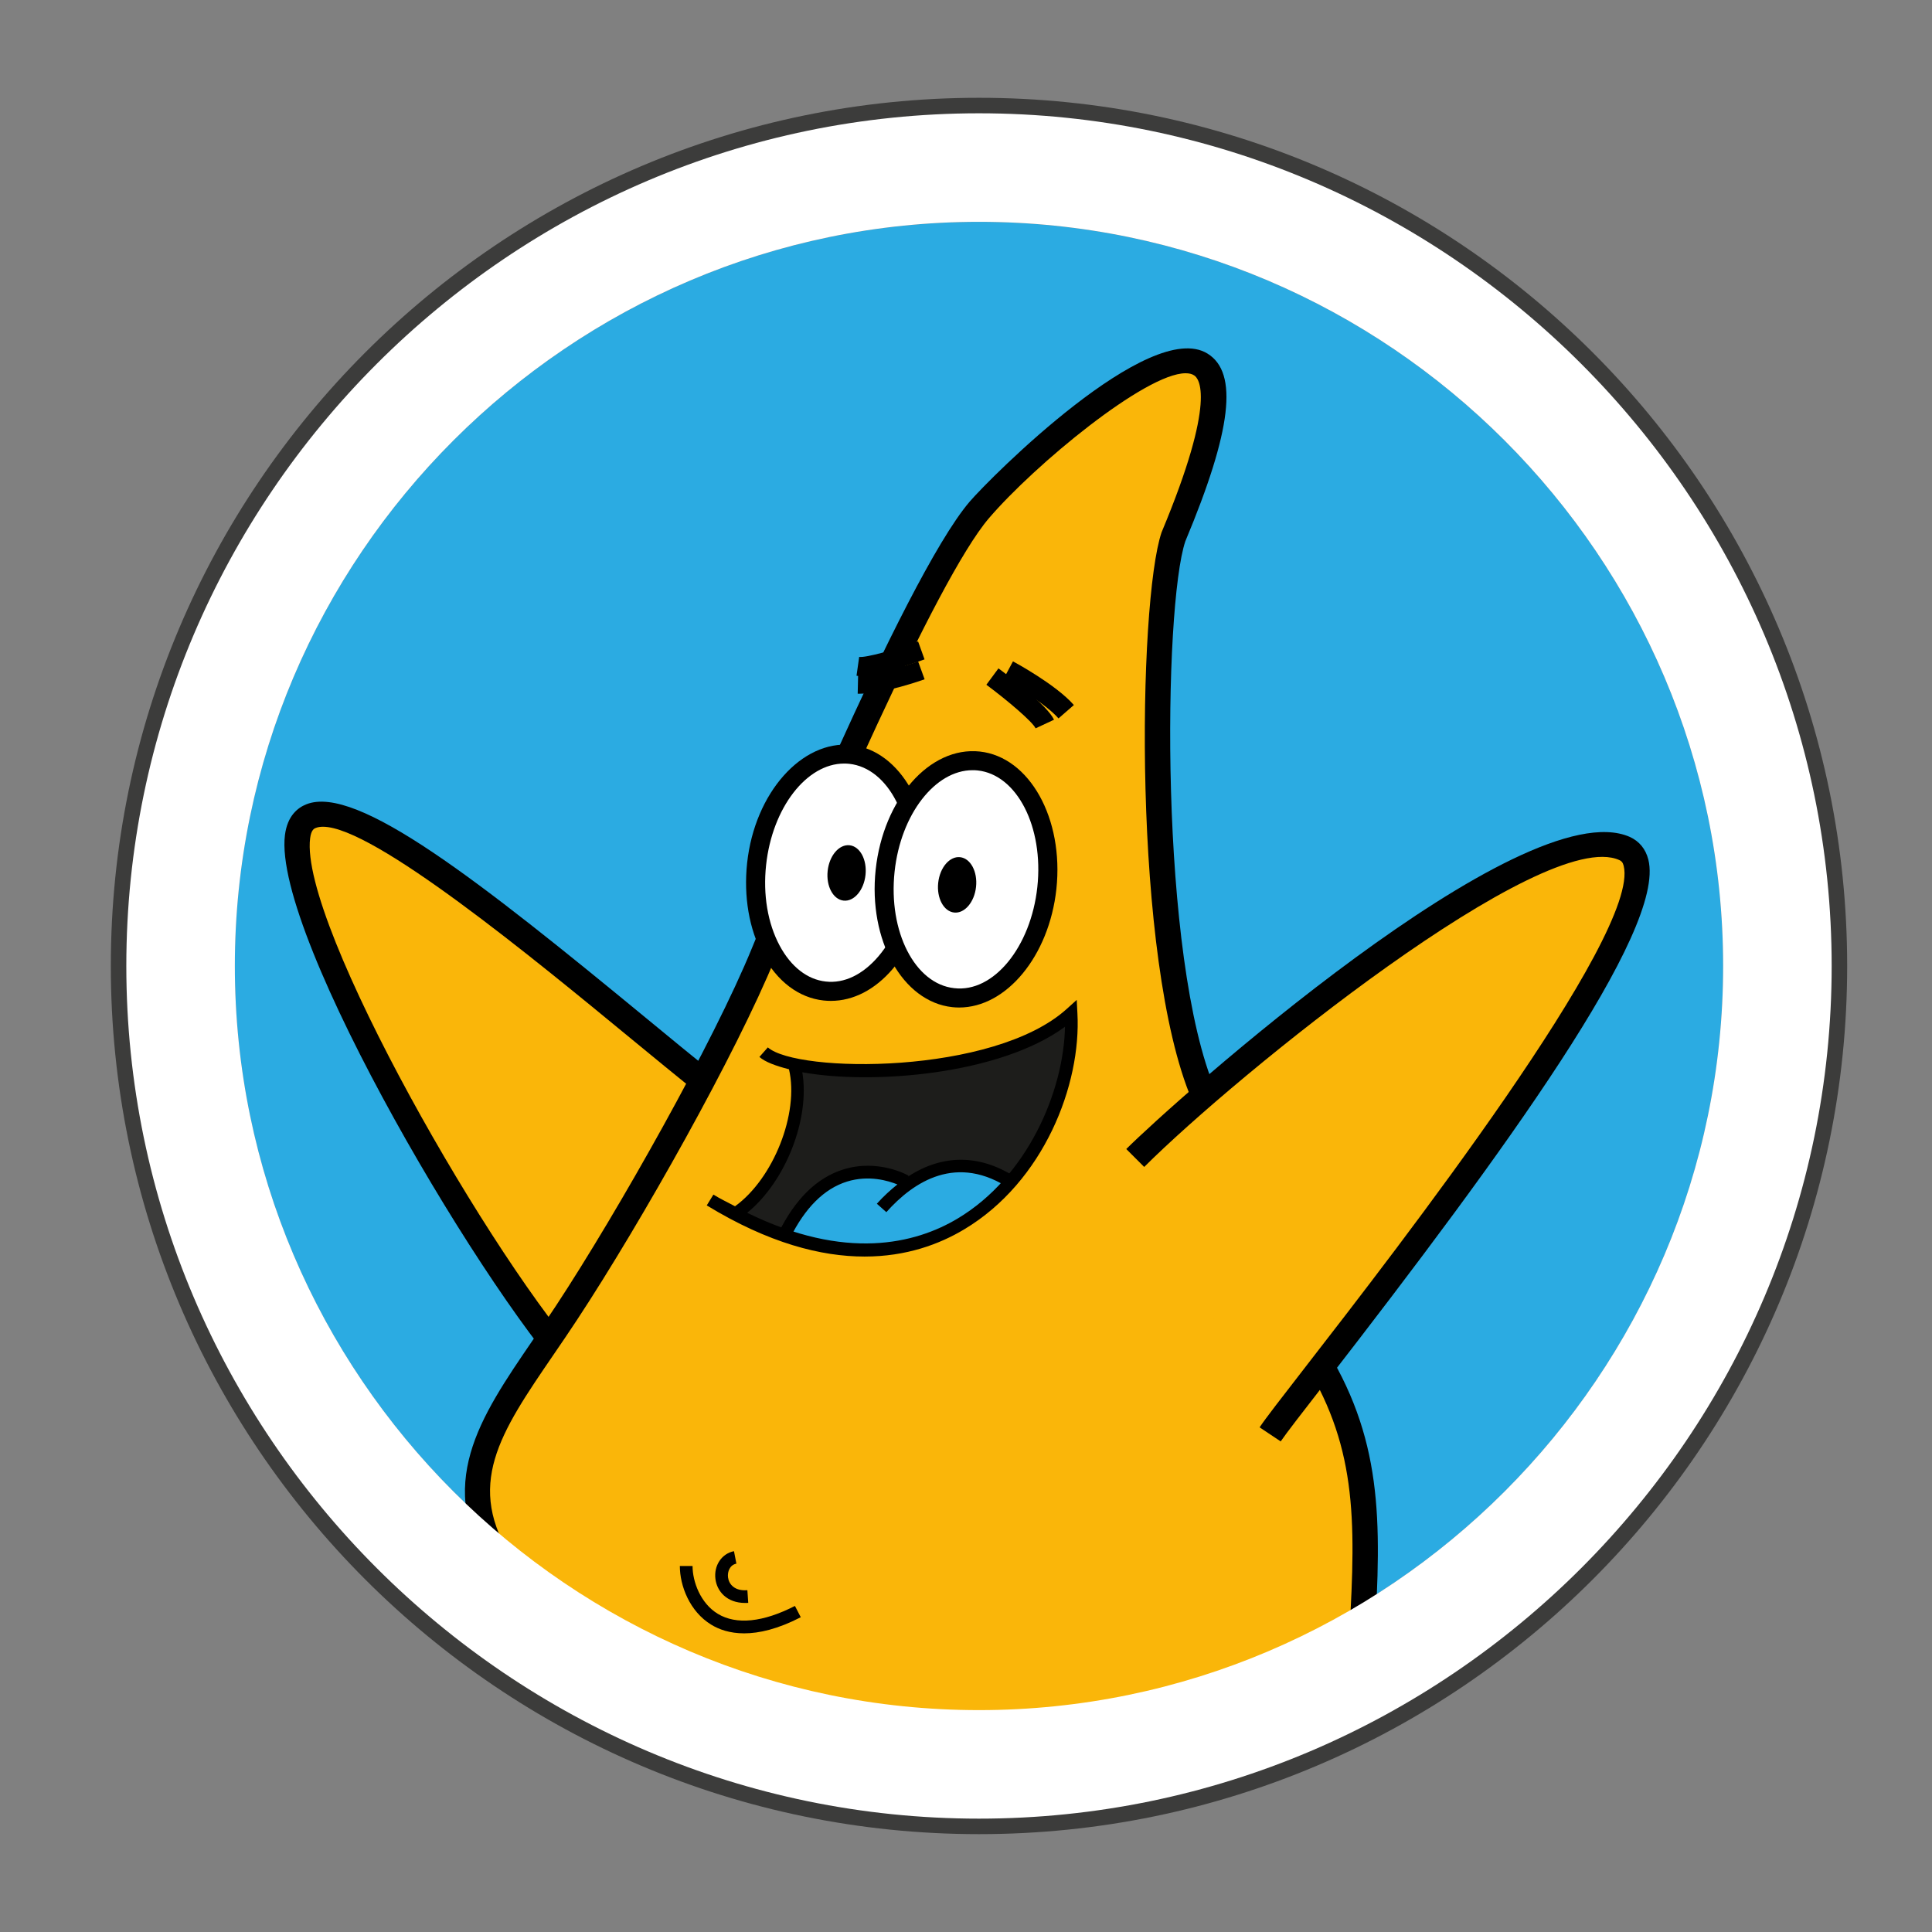 <?xml version="1.0" encoding="utf-8"?>
<!-- Generator: Adobe Illustrator 20.0.0, SVG Export Plug-In . SVG Version: 6.00 Build 0)  -->
<svg version="1.1" id="Layer_1" xmlns="http://www.w3.org/2000/svg" xmlns:xlink="http://www.w3.org/1999/xlink" x="0px" y="0px"
	 viewBox="0 0 31.155 31.155" style="enable-background:new 0 0 31.155 31.155;" xml:space="preserve">
<rect x="0" y="0" width="31.155" height="31.155" fill="#808080" stroke="none"/>
<style type="text/css">
	.st0{fill:#2BABE2;}
	.st1{fill:none;}
	.st2{fill:#FAB609;}
	.st3{fill:#FFFFFF;}
	.st4{fill:#1D1D1B;}
	.st5{fill:#3C3C3B;}
</style>
<path class="st0" d="M15.787,27.578L15.787,27.578c-6.6,0-12-5.4-12-12l0,0c0-6.6,5.4-12,12-12l0,0c6.6,0,12,5.4,12,12l0,0
	C27.787,22.177,22.387,27.578,15.787,27.578z"/>
<g>
	<path class="st1" d="M15.787,27.578L15.787,27.578c-6.6,0-12-5.4-12-12l0,0c0-6.6,5.4-12,12-12l0,0c6.6,0,12,5.4,12,12l0,0
		C27.787,22.177,22.387,27.578,15.787,27.578z"/>
</g>
<g>
	<g>
		<path class="st2" d="M9.469,22.299c-1.472-1.472-4.863-7.294-4.671-8.808s4.287,2.133,6.569,3.967
			S9.469,22.299,9.469,22.299z"/>
		<path d="M9.447,22.566l-0.123-0.123c-1.394-1.393-4.936-7.343-4.729-8.978
			c0.04-0.312,0.209-0.441,0.345-0.495c0.812-0.323,2.79,1.233,5.499,3.464
			c0.377,0.311,0.735,0.605,1.057,0.864c0.518,0.416,0.773,0.924,0.757,1.51
			c-0.047,1.754-2.557,3.579-2.664,3.656L9.447,22.566z M5.209,13.332
			c-0.045,0-0.085,0.006-0.119,0.02c-0.021,0.008-0.072,0.028-0.089,0.166
			c-0.175,1.383,2.966,6.862,4.489,8.508c0.523-0.406,2.318-1.896,2.353-3.229
			c0.012-0.457-0.186-0.843-0.605-1.18c-0.322-0.259-0.681-0.555-1.06-0.866
			C8.604,15.455,6.026,13.332,5.209,13.332z"/>
	</g>
	<g>
		<path class="st2" d="M19.416,17.671c-0.917-2.127-0.874-7.891-0.491-9.021
			c2.303-5.502-2.239-1.472-3.134-0.427c-0.895,1.045-2.859,5.63-3.477,7.144
			c-0.618,1.514-2.154,4.244-3.178,5.801C8.113,22.726,7.114,23.763,8.113,25.285
			c2.239,3.412,6.569,3.476,13.82,1.578c0.128-2.069,0.216-3.36-0.617-4.826
			C19.864,19.804,19.416,17.671,19.416,17.671z"/>
		<path d="M14.281,28.327c-2.793,0-4.949-0.812-6.339-2.93c-0.95-1.448-0.209-2.531,0.649-3.785
			c0.122-0.179,0.248-0.363,0.375-0.556c1.004-1.526,2.548-4.27,3.159-5.766
			c0.024-0.06,2.435-5.943,3.512-7.201c0.332-0.387,2.903-2.965,3.835-2.387
			c0.5,0.308,0.39,1.241-0.357,3.025c-0.354,1.042-0.427,6.735,0.49,8.861l0.012,0.039
			c0.005,0.021,0.459,2.124,1.871,4.297c0.862,1.517,0.779,2.861,0.653,4.897l-0.013,0.2l-0.144,0.038
			C19.065,27.825,16.476,28.327,14.281,28.327z M19.118,6.019c-0.645,0-2.433,1.476-3.171,2.338
			c-0.858,1.002-2.777,5.457-3.444,7.089c-0.629,1.54-2.16,4.261-3.196,5.835
			c-0.128,0.194-0.255,0.382-0.379,0.562c-0.869,1.271-1.444,2.111-0.644,3.33
			c2.022,3.083,5.801,3.517,13.453,1.529c0.122-1.976,0.184-3.186-0.6-4.563
			c-1.391-2.14-1.865-4.167-1.918-4.405c-0.961-2.261-0.868-8.03-0.488-9.149
			c0.904-2.162,0.597-2.488,0.525-2.532C19.22,6.029,19.174,6.019,19.118,6.019z"/>
	</g>
	<g>
		<path class="st2" d="M18.307,18.674c1.28-1.28,6.462-5.63,7.891-4.99
			c1.429,0.64-5.204,8.68-5.716,9.448"/>
		<path d="M20.652,23.244l-0.34-0.227c0.092-0.139,0.352-0.474,0.744-0.98
			c1.479-1.906,5.403-6.97,5.127-8.075c-0.014-0.057-0.038-0.079-0.069-0.092
			c-1.218-0.555-6.174,3.462-7.663,4.948l-0.289-0.289c0.746-0.746,6.391-5.797,8.12-5.033
			c0.152,0.069,0.256,0.195,0.299,0.367c0.285,1.14-2.331,4.723-5.2,8.425
			C21.007,22.77,20.737,23.118,20.652,23.244z"/>
	</g>
	<g>
		
			<ellipse transform="matrix(0.107 -0.994 0.994 0.107 -1.932 25.995)" class="st3" cx="13.506" cy="14.073" rx="1.919" ry="1.312"/>
		<path d="M13.399,16.14c-0.039,0-0.077-0.002-0.116-0.006c-0.4-0.043-0.749-0.306-0.981-0.738
			c-0.222-0.414-0.312-0.939-0.254-1.48l0,0c0.123-1.136,0.885-1.979,1.678-1.904
			c0.803,0.087,1.357,1.082,1.235,2.218c-0.058,0.54-0.258,1.034-0.563,1.392
			C14.111,15.959,13.76,16.14,13.399,16.14z M13.612,12.313c-0.604,0-1.158,0.71-1.258,1.636l0,0
			c-0.052,0.479,0.026,0.941,0.219,1.301c0.183,0.341,0.447,0.546,0.743,0.578
			c0.298,0.034,0.598-0.112,0.849-0.406c0.266-0.311,0.44-0.746,0.491-1.226
			c0.104-0.968-0.328-1.811-0.962-1.879C13.667,12.314,13.64,12.313,13.612,12.313z"/>
	</g>
	<g>
		
			<ellipse transform="matrix(0.107 -0.994 0.994 0.107 -1.798 26.145)" cx="13.656" cy="14.073" rx="0.449" ry="0.307"/>
	</g>
	<g>
		
			<ellipse transform="matrix(0.107 -0.994 0.994 0.107 -0.188 28.15)" class="st3" cx="15.577" cy="14.18" rx="1.919" ry="1.312"/>
		<path d="M15.467,16.247c-0.037,0-0.074-0.002-0.111-0.006c-0.803-0.087-1.357-1.082-1.235-2.218l0,0
			c0.123-1.136,0.869-1.991,1.679-1.904c0.803,0.087,1.357,1.082,1.235,2.218
			C16.917,15.42,16.227,16.247,15.467,16.247z M14.426,14.056c-0.104,0.968,0.328,1.811,0.962,1.879
			c0.634,0.075,1.236-0.664,1.34-1.632c0.104-0.968-0.328-1.811-0.962-1.879
			c-0.027-0.003-0.055-0.004-0.083-0.004C15.08,12.42,14.525,13.13,14.426,14.056L14.426,14.056z"/>
	</g>
	<g>
		
			<ellipse transform="matrix(0.107 -0.994 0.994 0.107 -0.397 28.088)" cx="15.438" cy="14.265" rx="0.449" ry="0.307"/>
	</g>
	<g>
		<path class="st3" d="M13.834,10.745c0.224,0.032,1.023-0.256,1.023-0.256"/>
		<path d="M13.868,10.901c-0.021,0-0.04-0.001-0.056-0.004l0.043-0.304
			c0.11,0.016,0.583-0.117,0.95-0.249l0.104,0.289C14.727,10.699,14.144,10.901,13.868,10.901z"/>
	</g>
	<g>
		<path class="st3" d="M13.834,11.033c0.387,0.008,1.023-0.224,1.023-0.224"/>
		<path d="M13.854,11.187c-0.008,0-0.016,0-0.023-0l0.007-0.307c0.006,0,0.012,0,0.018,0
			c0.356,0,0.943-0.212,0.949-0.214l0.105,0.288C14.883,10.963,14.265,11.187,13.854,11.187z"/>
	</g>
	<g>
		<path class="st3" d="M16.849,11.676c-0.098-0.211-0.845-0.766-0.845-0.766"/>
		<path d="M16.7,11.745c-0.05-0.107-0.451-0.448-0.794-0.703l0.195-0.264
			c0.183,0.136,0.789,0.598,0.896,0.828L16.7,11.745z"/>
	</g>
	<g>
		<path class="st3" d="M17.194,11.477c-0.271-0.31-0.936-0.668-0.936-0.668"/>
		<path d="M17.069,11.585c-0.206-0.236-0.712-0.535-0.889-0.631l0.155-0.289
			c0.028,0.015,0.694,0.375,0.982,0.704L17.069,11.585z"/>
	</g>
	<g>
		<path class="st4" d="M11.847,19.587c0.416-0.234,1.151-1.566,1.02-2.445
			c2.161,0.156,3.391,0,4.327-0.686c-0.111,2.65-1.653,3.541-3.267,3.721
			C12.181,19.744,11.847,19.587,11.847,19.587z"/>
	</g>
	<g>
		<path class="st0" d="M12.632,20.002c0.403-1.078,1.523-1.355,2.023-0.909
			c0.735-0.428,1.463-0.331,1.668-0.03C15.565,20.111,13.963,20.496,12.632,20.002z"/>
	</g>
	<g>
		<path d="M17.363,16.124l-0.159,0.144c-1.18,1.07-4.352,1.039-4.822,0.622l-0.136,0.154
			c0.094,0.083,0.27,0.146,0.477,0.199c0.166,0.71-0.251,1.762-0.87,2.209
			c-0.116-0.062-0.228-0.114-0.349-0.188l-0.107,0.174c0.999,0.61,1.846,0.825,2.545,0.825
			c0.674,0,1.209-0.2,1.607-0.439c1.283-0.767,1.889-2.334,1.825-3.485L17.363,16.124z
			 M15.444,19.649c-0.684,0.41-1.811,0.687-3.395-0.092c0.619-0.502,1.015-1.511,0.889-2.266
			c1.126,0.205,3.184,0.04,4.236-0.734C17.153,17.601,16.568,18.976,15.444,19.649z"/>
	</g>
	<g>
		<path d="M14.643,18.973l0.008-0.015c-0.02-0.012-0.493-0.274-1.051-0.1
			c-0.425,0.132-0.777,0.476-1.046,1.023l0.184,0.09c0.242-0.493,0.552-0.802,0.92-0.917
			c0.353-0.11,0.671-0.012,0.813,0.046c-0.112,0.09-0.223,0.19-0.331,0.311l0.153,0.136
			c0.438-0.492,1.14-0.957,2.009-0.367l0.115-0.17C15.824,18.609,15.211,18.603,14.643,18.973z"/>
	</g>
	<g>
		<path d="M12,26.339c-0.232,0-0.406-0.063-0.531-0.14c-0.349-0.213-0.506-0.629-0.506-0.946
			h0.205c0,0.252,0.127,0.601,0.407,0.771c0.298,0.181,0.729,0.137,1.244-0.127l0.094,0.182
			C12.541,26.271,12.24,26.339,12,26.339z"/>
	</g>
	<g>
		<path d="M12.016,25.849c-0.296,0-0.454-0.189-0.479-0.386c-0.028-0.218,0.101-0.41,0.299-0.449
			l0.039,0.201c-0.105,0.021-0.147,0.127-0.135,0.222c0.014,0.108,0.104,0.223,0.312,0.206
			l0.014,0.205C12.048,25.849,12.032,25.849,12.016,25.849z"/>
	</g>
	<g>
		<path class="st4" d="M12.681,20.002"/>
	</g>
</g>
<path class="st5" d="M15.787,29.577c-7.72,0-14-6.28-14-14c0-7.72,6.28-14,14-14
	c7.72,0,14,6.28,14,14C29.787,23.297,23.507,29.577,15.787,29.577z M15.787,2.078
	c-7.444,0-13.5,6.056-13.5,13.5s6.056,13.5,13.5,13.5s13.5-6.056,13.5-13.5
	S23.23,2.078,15.787,2.078z"/>
<path class="st3" d="M15.787,1.827c-7.562,0-13.75,6.188-13.75,13.75s6.188,13.75,13.75,13.75s13.75-6.188,13.75-13.75
	S23.349,1.827,15.787,1.827z M15.787,27.577c-6.6,0-12-5.4-12-12c0-6.6,5.4-12,12-12
	c6.6,0,12,5.4,12,12C27.787,22.178,22.387,27.577,15.787,27.577z"/>
</svg>
